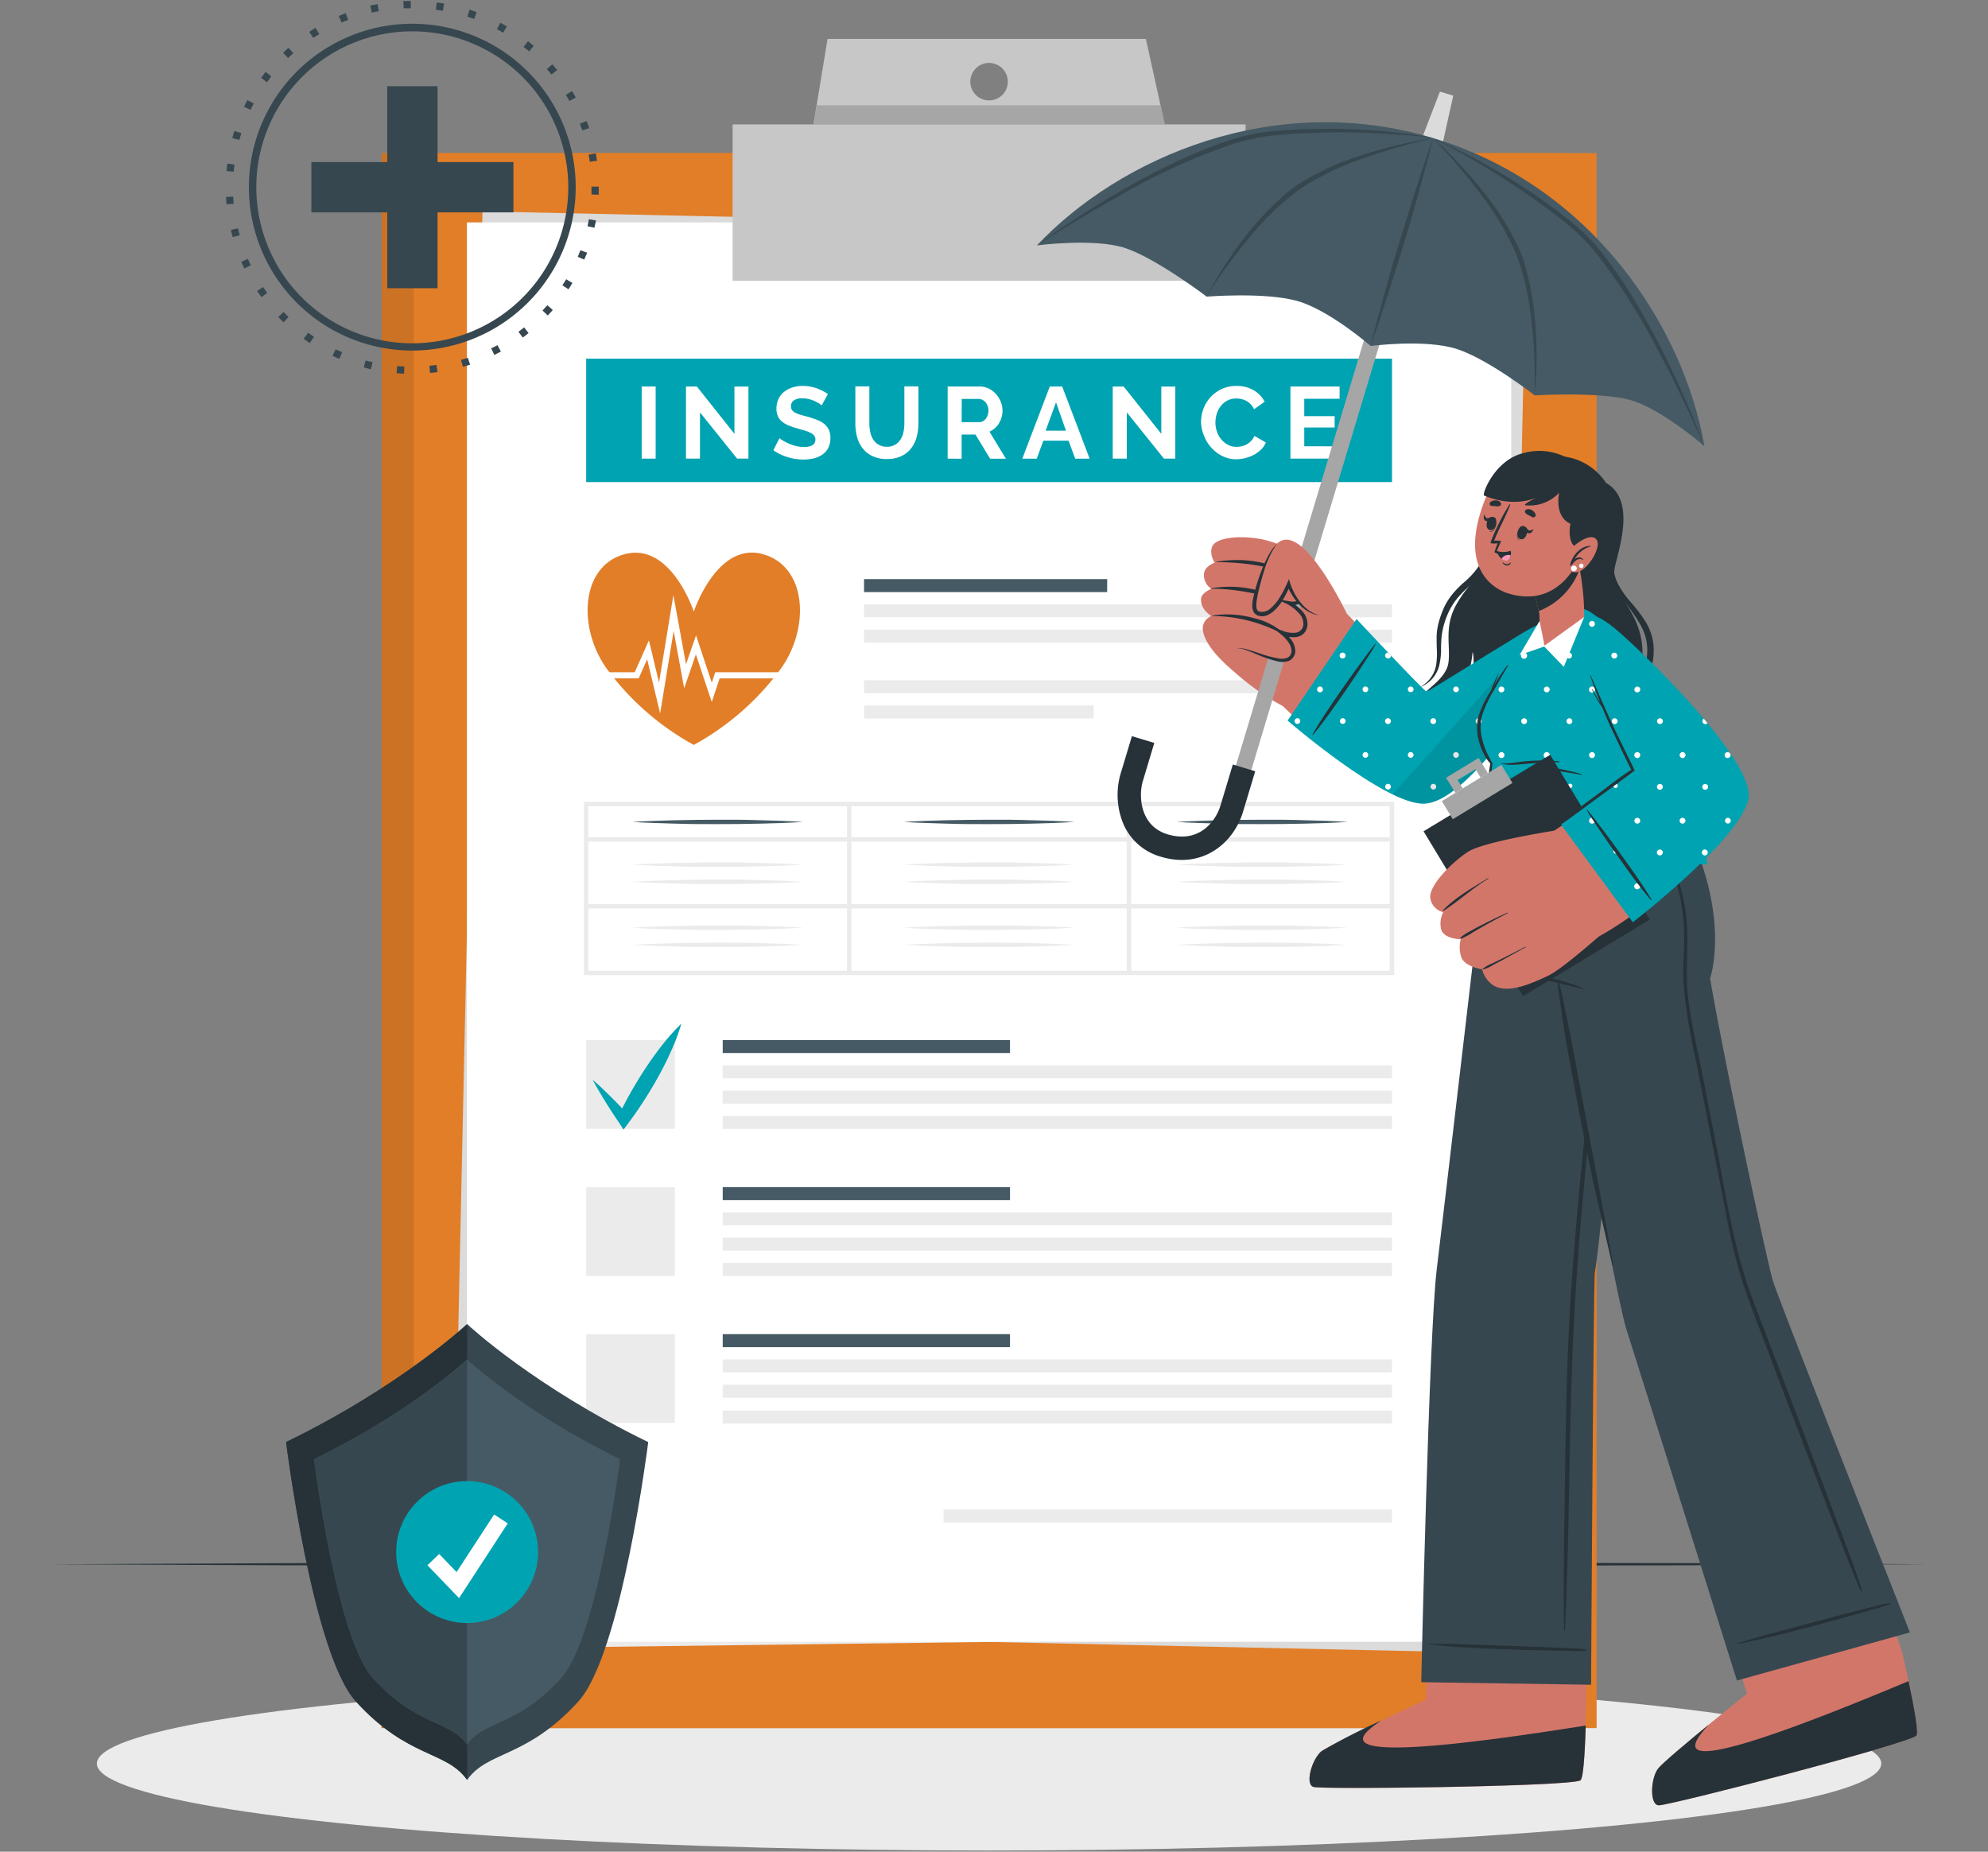 <svg xmlns="http://www.w3.org/2000/svg" width="350" height="326" viewBox="0 0 350 326">
  <rect x="0" y="0" width="350" height="326" fill="#808080" stroke="none"/>
  <g id="protect_right_illustration" transform="translate(-1407 -738.026)">
    <rect id="Rectangle_6461" data-name="Rectangle 6461" width="350" height="326" transform="translate(1407 738.026)" fill="#fff" opacity="0"/>
    <g id="Protect_me_well" data-name="Protect me well" transform="translate(335.001 230.026)">
      <g id="Group_14432" data-name="Group 14432" transform="translate(1073 508)">
        <rect id="Rectangle_6461-2" data-name="Rectangle 6461" width="348.762" height="325.974" transform="translate(0)" fill="#fff" opacity="0"/>
        <g id="Insurance-cuate" transform="translate(7.868 0.178)">
          <g id="freepik--Shadow--inject-17" transform="translate(8.187 295.015)">
            <ellipse id="Ellipse_302" data-name="Ellipse 302" cx="157.076" cy="15.302" rx="157.076" ry="15.302" fill="#ebebeb"/>
          </g>
          <g id="freepik--Floor--inject-17" transform="translate(0 274.831)">
            <path id="Path_14056" data-name="Path 14056" d="M36.47,402.369l41.314-.187,41.314-.07,82.636-.132,82.636.132,41.314.062,41.314.194-41.314.187-41.314.07-82.636.132-82.636-.132-41.314-.07Z" transform="translate(-36.47 -401.98)" fill="#263238"/>
          </g>
          <g id="freepik--Clipboard--inject-17" transform="translate(58.301 6.671)">
            <rect id="Rectangle_6473" data-name="Rectangle 6473" width="208.265" height="277.288" transform="translate(0 20.107)" fill="#e27e28"/>
            <g id="Group_14209" data-name="Group 14209" transform="translate(0 20.107)" opacity="0.1">
              <rect id="Rectangle_6474" data-name="Rectangle 6474" width="208.265" height="277.288"/>
            </g>
            <rect id="Rectangle_6475" data-name="Rectangle 6475" width="208.265" height="277.288" transform="translate(5.66 20.107)" fill="#e27e28"/>
            <rect id="Rectangle_6476" data-name="Rectangle 6476" width="183.851" height="249.875" transform="translate(16.286 33.491) rotate(-0.73)" fill="#ebebeb"/>
            <rect id="Rectangle_6477" data-name="Rectangle 6477" width="249.867" height="183.845" transform="translate(12.37 280.18) rotate(-88.76)" fill="#dbdbdb"/>
            <rect id="Rectangle_6478" data-name="Rectangle 6478" width="183.859" height="249.888" transform="translate(15.037 32.306)" fill="#fff"/>
            <rect id="Rectangle_6479" data-name="Rectangle 6479" width="15.613" height="15.613" transform="translate(36.03 176.276)" fill="#ebebeb"/>
            <rect id="Rectangle_6480" data-name="Rectangle 6480" width="50.577" height="2.286" transform="translate(60.071 176.258)" fill="#455a64"/>
            <rect id="Rectangle_6481" data-name="Rectangle 6481" width="117.832" height="2.286" transform="translate(60.071 180.715)" fill="#ebebeb"/>
            <rect id="Rectangle_6482" data-name="Rectangle 6482" width="117.832" height="2.286" transform="translate(60.071 185.164)" fill="#ebebeb"/>
            <rect id="Rectangle_6483" data-name="Rectangle 6483" width="117.832" height="2.286" transform="translate(60.071 189.614)" fill="#ebebeb"/>
            <path id="Path_14057" data-name="Path 14057" d="M160.25,290.286c.575.482,1.12.98,1.664,1.493s1.065,1.026,1.6,1.555c1.05,1.034,2.06,2.107,3.063,3.188l-1.788.117a69.928,69.928,0,0,1,4.859-8.553c.9-1.361,1.858-2.7,2.885-3.989a37.339,37.339,0,0,1,3.328-3.716,36.145,36.145,0,0,1-1.734,4.665q-1,2.263-2.185,4.408a70.977,70.977,0,0,1-5.287,8.273l-.98,1.314-.778-1.2c-.832-1.221-1.641-2.449-2.41-3.709-.381-.637-.778-1.259-1.143-1.9S160.584,290.97,160.25,290.286Z" transform="translate(-123.069 -107.014)" fill="#00a3b1"/>
            <rect id="Rectangle_6484" data-name="Rectangle 6484" width="15.613" height="15.613" transform="translate(36.03 202.173)" fill="#ebebeb"/>
            <rect id="Rectangle_6485" data-name="Rectangle 6485" width="50.577" height="2.286" transform="translate(60.071 202.152)" fill="#455a64"/>
            <rect id="Rectangle_6486" data-name="Rectangle 6486" width="117.832" height="2.286" transform="translate(60.071 206.602)" fill="#ebebeb"/>
            <rect id="Rectangle_6487" data-name="Rectangle 6487" width="117.832" height="2.286" transform="translate(60.071 211.051)" fill="#ebebeb"/>
            <rect id="Rectangle_6488" data-name="Rectangle 6488" width="117.832" height="2.286" transform="translate(60.071 215.501)" fill="#ebebeb"/>
            <rect id="Rectangle_6489" data-name="Rectangle 6489" width="15.613" height="15.613" transform="translate(36.03 228.063)" fill="#ebebeb"/>
            <rect id="Rectangle_6490" data-name="Rectangle 6490" width="50.577" height="2.286" transform="translate(60.071 228.039)" fill="#455a64"/>
            <rect id="Rectangle_6491" data-name="Rectangle 6491" width="117.832" height="2.286" transform="translate(60.071 232.488)" fill="#ebebeb"/>
            <rect id="Rectangle_6492" data-name="Rectangle 6492" width="117.832" height="2.286" transform="translate(60.071 236.938)" fill="#ebebeb"/>
            <rect id="Rectangle_6493" data-name="Rectangle 6493" width="117.832" height="2.286" transform="translate(60.071 241.506)" fill="#ebebeb"/>
            <rect id="Rectangle_6494" data-name="Rectangle 6494" width="78.957" height="2.286" transform="translate(98.947 258.915)" fill="#ebebeb"/>
            <rect id="Rectangle_6495" data-name="Rectangle 6495" width="42.802" height="2.286" transform="translate(84.951 95.107)" fill="#455a64"/>
            <rect id="Rectangle_6496" data-name="Rectangle 6496" width="92.952" height="2.286" transform="translate(84.951 99.556)" fill="#ebebeb"/>
            <rect id="Rectangle_6497" data-name="Rectangle 6497" width="92.952" height="2.286" transform="translate(84.951 104.014)" fill="#ebebeb"/>
            <rect id="Rectangle_6498" data-name="Rectangle 6498" width="92.952" height="2.286" transform="translate(84.951 112.913)" fill="#ebebeb"/>
            <rect id="Rectangle_6499" data-name="Rectangle 6499" width="40.423" height="2.286" transform="translate(84.951 117.362)" fill="#ebebeb"/>
            <rect id="Rectangle_6500" data-name="Rectangle 6500" width="141.873" height="21.732" transform="translate(36.03 56.294)" fill="#00a3b1"/>
            <path id="Path_14058" data-name="Path 14058" d="M171.34,149.157v-12.7H173.8v12.7Z" transform="translate(-125.537 -75.261)" fill="#fff"/>
            <path id="Path_14059" data-name="Path 14059" d="M183.835,141.016v8.141H181.37v-12.7h1.913l6.617,8.335v-8.319h2.465v12.681h-2Z" transform="translate(-127.768 -75.261)" fill="#fff"/>
            <path id="Path_14060" data-name="Path 14060" d="M209.664,139.761a2.987,2.987,0,0,0-.459-.342,5.919,5.919,0,0,0-.777-.42,6.119,6.119,0,0,0-1.026-.35,4.573,4.573,0,0,0-1.127-.14,2.534,2.534,0,0,0-1.516.373,1.236,1.236,0,0,0-.505,1.057,1.066,1.066,0,0,0,.195.653,1.608,1.608,0,0,0,.544.451,4.427,4.427,0,0,0,.9.358c.365.109.777.225,1.26.342a16.06,16.06,0,0,1,1.656.552,4.455,4.455,0,0,1,1.291.715,3.063,3.063,0,0,1,.816,1.026,3.5,3.5,0,0,1,.28,1.477,3.669,3.669,0,0,1-.381,1.742,3.3,3.3,0,0,1-1.042,1.174,4.533,4.533,0,0,1-1.5.653,7.776,7.776,0,0,1-1.8.21,9.527,9.527,0,0,1-2.823-.428,8.809,8.809,0,0,1-2.5-1.213l1.089-2.13a3.375,3.375,0,0,0,.583.42,10.485,10.485,0,0,0,1,.521,7.558,7.558,0,0,0,1.267.435,5.859,5.859,0,0,0,1.431.179c1.361,0,2.037-.435,2.037-1.306a1.088,1.088,0,0,0-.233-.7,1.965,1.965,0,0,0-.661-.5,7.246,7.246,0,0,0-1.034-.4l-1.361-.389a12.313,12.313,0,0,1-1.555-.544,4.308,4.308,0,0,1-1.12-.7,2.527,2.527,0,0,1-.669-.933,3.111,3.111,0,0,1-.225-1.26,3.927,3.927,0,0,1,.358-1.718,3.467,3.467,0,0,1,.987-1.252,4.666,4.666,0,0,1,1.477-.778,5.917,5.917,0,0,1,1.8-.264,7.052,7.052,0,0,1,2.472.42,9.328,9.328,0,0,1,1.967,1Z" transform="translate(-132.169 -75.234)" fill="#fff"/>
            <path id="Path_14061" data-name="Path 14061" d="M225.233,147.059a2.721,2.721,0,0,0,2.441-1.291,3.724,3.724,0,0,0,.521-1.314,7.632,7.632,0,0,0,.155-1.555V136.43h2.473V142.9a9.63,9.63,0,0,1-.311,2.457,5.6,5.6,0,0,1-.987,2,4.665,4.665,0,0,1-1.726,1.361,5.8,5.8,0,0,1-2.519.5,5.66,5.66,0,0,1-2.581-.529,4.727,4.727,0,0,1-1.726-1.392,5.631,5.631,0,0,1-.964-2.014,9.589,9.589,0,0,1-.288-2.379V136.43h2.465V142.9a7.151,7.151,0,0,0,.155,1.555,3.888,3.888,0,0,0,.513,1.314,2.861,2.861,0,0,0,.956.925A2.806,2.806,0,0,0,225.233,147.059Z" transform="translate(-136.3 -75.254)" fill="#fff"/>
            <path id="Path_14062" data-name="Path 14062" d="M240.62,149.157v-12.7h5.614a3.652,3.652,0,0,1,1.617.365,4.127,4.127,0,0,1,1.275.964,4.823,4.823,0,0,1,.848,1.361,4.107,4.107,0,0,1,.3,1.555,4.205,4.205,0,0,1-.622,2.239,3.545,3.545,0,0,1-1.672,1.462l2.9,4.774h-2.776l-2.589-4.261h-2.434v4.261Zm2.465-6.422h3.11a1.322,1.322,0,0,0,.637-.163,1.5,1.5,0,0,0,.505-.435,2.332,2.332,0,0,0,.342-.653,2.7,2.7,0,0,0,.124-.778,2.162,2.162,0,0,0-.148-.824,2.091,2.091,0,0,0-.381-.653,1.711,1.711,0,0,0-.552-.428,1.456,1.456,0,0,0-.638-.156H243.1Z" transform="translate(-140.95 -75.261)" fill="#fff"/>
            <path id="Path_14063" data-name="Path 14063" d="M262.366,136.46h2.185l4.828,12.7h-2.542l-1.166-3.165h-4.44l-1.159,3.165H257.53Zm2.846,7.775-1.749-4.992-1.827,4.992Z" transform="translate(-144.713 -75.261)" fill="#fff"/>
            <path id="Path_14064" data-name="Path 14064" d="M280.48,141.016v8.141H278v-12.7h1.921l6.632,8.335v-8.319h2.465v12.681h-2.006Z" transform="translate(-149.267 -75.261)" fill="#fff"/>
            <path id="Path_14065" data-name="Path 14065" d="M298,142.69a6.612,6.612,0,0,1,.42-2.333,6.3,6.3,0,0,1,1.228-2.029,6.221,6.221,0,0,1,1.967-1.446,6.026,6.026,0,0,1,2.644-.552,5.816,5.816,0,0,1,3.032.778,4.914,4.914,0,0,1,1.905,2.006l-1.866,1.322a3.053,3.053,0,0,0-.607-.9,3.005,3.005,0,0,0-.777-.583,3.423,3.423,0,0,0-.855-.311,3.886,3.886,0,0,0-.879-.1,3.251,3.251,0,0,0-1.617.381,3.56,3.56,0,0,0-1.143.972,4.246,4.246,0,0,0-.692,1.361,5.115,5.115,0,0,0-.233,1.508,4.934,4.934,0,0,0,.272,1.618,4.122,4.122,0,0,0,.777,1.368,3.765,3.765,0,0,0,1.174.949,3.2,3.2,0,0,0,1.516.358,4.062,4.062,0,0,0,.894-.109,3.33,3.33,0,0,0,.887-.342,3.109,3.109,0,0,0,.777-.6,2.758,2.758,0,0,0,.568-.879l2.022,1.158a3.794,3.794,0,0,1-.863,1.26,5.576,5.576,0,0,1-1.275.925,6.493,6.493,0,0,1-1.508.568,6.592,6.592,0,0,1-1.555.2,5.443,5.443,0,0,1-2.488-.575,6.464,6.464,0,0,1-1.944-1.493,6.913,6.913,0,0,1-1.267-2.092A6.571,6.571,0,0,1,298,142.69Z" transform="translate(-153.716 -75.232)" fill="#fff"/>
            <path id="Path_14066" data-name="Path 14066" d="M327.057,146.988v2.169H318.24v-12.7h8.654v2.162h-6.22v3.056h5.349v2.006h-5.349v3.3Z" transform="translate(-158.22 -75.261)" fill="#fff"/>
            <path id="Path_14067" data-name="Path 14067" d="M300.913,260.77H158.27V230.26H300.913Zm-141.865-.777H300.135V231.038H159.048Z" transform="translate(-122.629 -95.941)" fill="#ebebeb"/>
            <rect id="Rectangle_6501" data-name="Rectangle 6501" width="141.873" height="0.778" transform="translate(36.03 152.31)" fill="#ebebeb"/>
            <rect id="Rectangle_6502" data-name="Rectangle 6502" width="141.873" height="0.778" transform="translate(36.03 140.551)" fill="#ebebeb"/>
            <rect id="Rectangle_6503" data-name="Rectangle 6503" width="0.778" height="29.74" transform="translate(81.95 134.708)" fill="#ebebeb"/>
            <rect id="Rectangle_6504" data-name="Rectangle 6504" width="0.778" height="29.74" transform="translate(131.198 134.708)" fill="#ebebeb"/>
            <path id="Path_14068" data-name="Path 14068" d="M169.19,234.737c2.5-.156,5.015-.233,7.526-.3s5.015-.078,7.526-.093,5.015,0,7.526.093l3.763.109c1.252.062,2.5.1,3.763.187-1.26.093-2.511.132-3.763.194l-3.763.109c-2.511.07-5.023.078-7.526.085s-5.023,0-7.526-.085S171.694,234.9,169.19,234.737Z" transform="translate(-125.058 -96.875)" fill="#455a64"/>
            <path id="Path_14069" data-name="Path 14069" d="M230.64,234.737c2.511-.156,5.015-.233,7.526-.3s5.015-.078,7.526-.093,5.015,0,7.526.093l3.763.109c1.252.062,2.511.1,3.763.187-1.252.093-2.511.132-3.763.194l-3.763.109c-2.511.07-5.015.078-7.526.085s-5.015,0-7.526-.085S233.151,234.9,230.64,234.737Z" transform="translate(-138.73 -96.875)" fill="#455a64"/>
            <path id="Path_14070" data-name="Path 14070" d="M292.47,234.737c2.511-.156,5.023-.233,7.526-.3s5.023-.078,7.526-.093,5.023,0,7.527.093l3.763.109c1.259.062,2.511.1,3.763.187-1.252.093-2.5.132-3.763.194l-3.763.109c-2.5.07-5.015.078-7.527.085s-5.015,0-7.526-.085S294.981,234.9,292.47,234.737Z" transform="translate(-152.486 -96.875)" fill="#455a64"/>
            <path id="Path_14071" data-name="Path 14071" d="M169.19,244.387c2.5-.155,5.015-.233,7.526-.3s5.015-.078,7.526-.093,5.015,0,7.526.093l3.763.109c1.252.062,2.5.1,3.763.187-1.26.093-2.511.124-3.763.195l-3.763.109c-2.511.07-5.023.078-7.526.086s-5.023,0-7.526-.086S171.694,244.551,169.19,244.387Z" transform="translate(-125.058 -99.006)" fill="#ebebeb"/>
            <path id="Path_14072" data-name="Path 14072" d="M230.64,244.387c2.511-.155,5.015-.233,7.526-.3s5.015-.078,7.526-.093,5.015,0,7.526.093l3.763.109c1.252.062,2.511.1,3.763.187-1.252.093-2.511.124-3.763.195l-3.763.109c-2.511.07-5.015.078-7.526.086s-5.015,0-7.526-.086S233.151,244.551,230.64,244.387Z" transform="translate(-138.73 -99.006)" fill="#ebebeb"/>
            <path id="Path_14073" data-name="Path 14073" d="M292.47,244.387c2.511-.155,5.023-.233,7.526-.3s5.023-.078,7.526-.093,5.023,0,7.527.093l3.763.109c1.259.062,2.511.1,3.763.187-1.252.093-2.5.124-3.763.195l-3.763.109c-2.5.07-5.015.078-7.527.086s-5.015,0-7.526-.086S294.981,244.551,292.47,244.387Z" transform="translate(-152.486 -99.006)" fill="#ebebeb"/>
            <path id="Path_14074" data-name="Path 14074" d="M169.19,248.268c2.5-.156,5.015-.233,7.526-.3s5.015-.086,7.526-.093,5.015,0,7.526.093l3.763.109c1.252.062,2.5.1,3.763.187-1.26.093-2.511.124-3.763.194l-3.763.109c-2.511.07-5.023.078-7.526.085s-5.023,0-7.526-.093S171.694,248.431,169.19,248.268Z" transform="translate(-125.058 -99.863)" fill="#ebebeb"/>
            <path id="Path_14075" data-name="Path 14075" d="M230.64,248.268c2.511-.156,5.015-.233,7.526-.3s5.015-.086,7.526-.093,5.015,0,7.526.093l3.763.109c1.252.062,2.511.1,3.763.187-1.252.093-2.511.124-3.763.194l-3.763.109c-2.511.07-5.015.078-7.526.085s-5.015,0-7.526-.093S233.151,248.431,230.64,248.268Z" transform="translate(-138.73 -99.863)" fill="#ebebeb"/>
            <path id="Path_14076" data-name="Path 14076" d="M292.47,248.268c2.511-.156,5.023-.233,7.526-.3s5.023-.086,7.526-.093,5.023,0,7.527.093l3.763.109c1.259.062,2.511.1,3.763.187-1.252.093-2.5.124-3.763.194l-3.763.109c-2.5.07-5.015.078-7.527.085s-5.015,0-7.526-.093S294.981,248.431,292.47,248.268Z" transform="translate(-152.486 -99.863)" fill="#ebebeb"/>
            <path id="Path_14077" data-name="Path 14077" d="M169.19,258.627c2.5-.156,5.015-.233,7.526-.3s5.015-.078,7.526-.093,5.015,0,7.526.093l3.763.109c1.252.062,2.5.1,3.763.187-1.26.093-2.511.124-3.763.194l-3.763.109c-2.511.07-5.023.078-7.526.085s-5.023,0-7.526-.085S171.694,258.829,169.19,258.627Z" transform="translate(-125.058 -102.149)" fill="#ebebeb"/>
            <path id="Path_14078" data-name="Path 14078" d="M230.64,258.627c2.511-.156,5.015-.233,7.526-.3s5.015-.078,7.526-.093,5.015,0,7.526.093l3.763.109c1.252.062,2.511.1,3.763.187-1.252.093-2.511.124-3.763.194l-3.763.109c-2.511.07-5.015.078-7.526.085s-5.015,0-7.526-.085S233.151,258.829,230.64,258.627Z" transform="translate(-138.73 -102.149)" fill="#ebebeb"/>
            <path id="Path_14079" data-name="Path 14079" d="M292.47,258.627c2.511-.156,5.023-.233,7.526-.3s5.023-.078,7.526-.093,5.023,0,7.527.093l3.763.109c1.259.062,2.511.1,3.763.187-1.252.093-2.5.124-3.763.194l-3.763.109c-2.5.07-5.015.078-7.527.085s-5.015,0-7.526-.085S294.981,258.829,292.47,258.627Z" transform="translate(-152.486 -102.149)" fill="#ebebeb"/>
            <path id="Path_14080" data-name="Path 14080" d="M169.19,262.508c2.5-.156,5.015-.233,7.526-.3s5.015-.085,7.526-.093,5.015,0,7.526.093l3.763.109c1.252.062,2.5.1,3.763.187-1.26.093-2.511.124-3.763.194l-3.763.109c-2.511.07-5.023.078-7.526.086s-5.023,0-7.526-.093S171.694,262.671,169.19,262.508Z" transform="translate(-125.058 -103.007)" fill="#ebebeb"/>
            <path id="Path_14081" data-name="Path 14081" d="M230.64,262.508c2.511-.156,5.015-.233,7.526-.3s5.015-.085,7.526-.093,5.015,0,7.526.093l3.763.109c1.252.062,2.511.1,3.763.187-1.252.093-2.511.124-3.763.194l-3.763.109c-2.511.07-5.015.078-7.526.086s-5.015,0-7.526-.093S233.151,262.671,230.64,262.508Z" transform="translate(-138.73 -103.007)" fill="#ebebeb"/>
            <path id="Path_14082" data-name="Path 14082" d="M292.47,262.508c2.511-.156,5.023-.233,7.526-.3s5.023-.085,7.526-.093,5.023,0,7.527.093l3.763.109c1.259.062,2.511.1,3.763.187-1.252.093-2.5.124-3.763.194l-3.763.109c-2.5.07-5.015.078-7.527.086s-5.015,0-7.526-.093S294.981,262.671,292.47,262.508Z" transform="translate(-152.486 -103.007)" fill="#ebebeb"/>
            <path id="Path_14083" data-name="Path 14083" d="M192.867,194.736a47.063,47.063,0,0,1-15.076,13.086,47.061,47.061,0,0,1-15.076-13.086c-5.3-7-5.038-18.015,2.55-20.394,8.4-2.628,12.526,10.007,12.526,10.007s4.183-12.72,12.526-10.007C197.9,176.8,198.17,187.715,192.867,194.736Z" transform="translate(-122.813 -83.52)" fill="#e27e28"/>
            <path id="Path_14084" data-name="Path 14084" d="M171.793,204.41l-2.286-9.532-1.493,3.359H158.77v-1.073h8.545l2.5-5.621,1.781,7.433,2.527-15.395,2.224,12.176,1.765-5.085L180.883,199l.614-1.843h15.185v1.081H182.266l-1.384,4.16-2.8-8.382-2.06,5.964-1.851-10.1Z" transform="translate(-122.74 -85.653)" fill="#fff"/>
            <rect id="Rectangle_6505" data-name="Rectangle 6505" width="90.308" height="27.532" transform="translate(61.812 15.053)" fill="#c7c7c7"/>
            <path id="Path_14085" data-name="Path 14085" d="M268.764,57.93H212.72l-2.48,15.053h61.836Zm-27.61,10.831a3.3,3.3,0,1,1,3.3-3.3A3.3,3.3,0,0,1,241.154,68.761Z" transform="translate(-134.191 -57.93)" fill="#c7c7c7"/>
            <path id="Path_14086" data-name="Path 14086" d="M272.076,76.327H210.24l.552-3.367h60.537Z" transform="translate(-134.191 -61.274)" fill="#a6a6a6"/>
          </g>
          <g id="freepik--Shield--inject-17" transform="translate(41.496 232.938)">
            <path id="Path_14099" data-name="Path 14099" d="M153.6,368.875s-4.665,37.321-12.316,45.687c-9.19,10.069-15.861,8.592-19.57,13.785h0c-3.709-5.2-10.38-3.716-19.578-13.793-7.651-8.389-12.3-45.687-12.3-45.687,20.169-9.789,31.878-20.767,31.878-20.767h0C122.084,348.458,133.746,359.242,153.6,368.875Z" transform="translate(-89.84 -348.1)" fill="#37474f"/>
            <path id="Path_14100" data-name="Path 14100" d="M121.718,348.115v80.232h0c-3.709-5.2-10.38-3.716-19.578-13.793-7.651-8.389-12.3-45.687-12.3-45.687,20.169-9.789,31.878-20.767,31.878-20.767Z" transform="translate(-89.84 -348.1)" fill="#263238"/>
            <path id="Path_14101" data-name="Path 14101" d="M150.064,373.668s-3.934,31.5-10.4,38.588c-7.775,8.553-13.412,7.27-16.546,11.663-3.11-4.385-8.77-3.11-16.538-11.663-6.469-7.091-10.4-38.588-10.4-38.588,17.043-8.28,26.933-17.548,26.933-17.548S133.029,365.357,150.064,373.668Z" transform="translate(-91.253 -349.884)" fill="#455a64"/>
            <path id="Path_14102" data-name="Path 14102" d="M96.2,373.671s3.934,31.5,10.4,38.6c7.775,8.506,13.4,7.262,16.53,11.663v-67.8C122.83,356.418,112.979,365.522,96.2,373.671Z" transform="translate(-91.255 -349.887)" fill="#37474f"/>
            <circle id="Ellipse_303" data-name="Ellipse 303" cx="12.495" cy="12.495" r="12.495" transform="translate(19.383 27.641)" fill="#00a3b1"/>
            <path id="Path_14103" data-name="Path 14103" d="M127.417,405.938l-5.567-5.785,2.068-1.983,3.063,3.188,6.609-10.139,2.4,1.563Z" transform="translate(-96.962 -357.694)" fill="#fff"/>
          </g>
          <g id="freepik--Icon--inject-17" transform="translate(30.922)">
            <path id="Path_14104" data-name="Path 14104" d="M110.188,112.036a28.768,28.768,0,1,1,28.768-28.768,28.768,28.768,0,0,1-28.768,28.768Zm0-56.2A27.462,27.462,0,1,0,137.65,83.3,27.462,27.462,0,0,0,110.188,55.837Z" transform="translate(-77.392 -50.496)" fill="#37474f"/>
            <path id="Path_14105" data-name="Path 14105" d="M107.589,114.957c-.435,0-.871-.047-1.306-.086l.093-1.26c.412.039.832.062,1.252.086Zm4.58-.117-.124-1.275c.42-.039.84-.086,1.252-.14l.171,1.267C113.04,114.747,112.6,114.8,112.169,114.84Zm-10.411-.661c-.428-.093-.847-.2-1.267-.319l.334-1.228c.4.109.777.21,1.221.3Zm16.2-.42-.35-1.228c.4-.117.778-.233,1.205-.365l.4,1.213C118.817,113.518,118.374,113.612,117.954,113.759Zm-21.77-1.392c-.4-.171-.778-.35-1.2-.544l.544-1.151c.381.179.778.35,1.151.513Zm27.291-.708-.56-1.151c.373-.179.777-.373,1.112-.568l.606,1.12c-.373.218-.793.412-1.151.6ZM91,109.576c-.365-.241-.723-.49-1.081-.778l.778-1.042c.342.241.684.482,1.034.715Zm37.5-.964-.777-1.026c.334-.249.669-.505,1-.778l.778,1c-.319.28-.661.544-1.019.8Zm-42.126-2.7c-.319-.3-.63-.614-.933-.925l.925-.894c.288.3.583.6.886.894Zm46.511-1.2-.925-.879c.288-.3.568-.614.848-.925l.964.84C133.481,104.079,133.185,104.406,132.882,104.717ZM82.491,101.49l-.778-1.073,1.057-.715c.233.35.474.692.723,1.034Zm54.045-1.384-1.073-.708c.225-.35.451-.7.669-1.065l1.1.661C137,99.368,136.77,99.741,136.536,100.106Zm-57.07-3.662c-.194-.389-.373-.778-.544-1.182l1.166-.513c.171.381.342.778.529,1.135Zm59.869-1.555-1.174-.5c.163-.381.319-.778.467-1.166l1.2.443c-.194.428-.358.84-.529,1.236ZM77.43,90.932c-.117-.42-.225-.847-.327-1.275l1.244-.288c.093.4.2.778.311,1.221Zm63.7-1.656L139.88,89c.093-.412.179-.824.249-1.236l1.26.225q-.156.669-.3,1.3Zm-64.8-4.121q-.062-.653-.093-1.306l1.283-.062c0,.42.047.84.086,1.252Zm65.513-1.695-1.26-.047V82.021h1.283v.124C141.87,82.589,141.862,83.024,141.847,83.46ZM77.608,79.4l-1.267-.117c.039-.435.078-.863.14-1.3l1.267.163A7.17,7.17,0,0,0,77.608,79.4Zm62.675-1.749c-.054-.42-.124-.832-.2-1.244l1.26-.233c.078.428.148.863.21,1.291Zm-61.7-3.833-1.236-.334q.171-.645.373-1.26l1.221.389C78.821,73.01,78.7,73.414,78.588,73.818Zm60.382-1.687c-.132-.4-.272-.778-.428-1.182l1.2-.459q.233.614.443,1.236ZM80.563,68.516l-1.151-.552c.187-.4.389-.778.591-1.174l1.127.606A10.066,10.066,0,0,0,80.563,68.516ZM136.7,66.961c-.2-.373-.412-.731-.63-1.089l1.1-.661c.225.373.443.778.653,1.127Zm-53.236-3.3-1.034-.778c.257-.358.513-.708.778-1.05l1,.778C83.961,62.98,83.7,63.314,83.463,63.656Zm50.08-1.361c-.264-.327-.537-.645-.816-.964l.964-.84c.288.327.568.653.847,1ZM87.172,59.388l-.879-.917q.467-.459.956-.886l.847.956C87.786,58.812,87.475,59.1,87.172,59.388ZM129.6,58.214c-.319-.272-.645-.536-.972-.778l.778-1c.342.272.684.552,1.011.832Zm-38-2.364L90.9,54.785c.358-.241.731-.474,1.1-.7l.661,1.1C92.288,55.4,91.938,55.617,91.6,55.85Zm33.433-.925c-.358-.21-.723-.42-1.1-.614l.606-1.127c.381.2.778.42,1.143.638ZM96.6,53.16l-.513-1.174,1.213-.5.459,1.2a9.138,9.138,0,0,0-1.2.474Zm23.325-.653-1.19-.412.389-1.213c.42.132.832.272,1.244.428Zm-18-1.1-.288-1.244c.428-.093.855-.187,1.283-.264l.233,1.252A11.114,11.114,0,0,0,101.921,51.41Zm12.495-.342c-.412-.07-.824-.132-1.244-.187l.171-1.275c.428.062.863.124,1.291.2Zm-6.9-.435-.054-1.283h1.306v1.283Z" transform="translate(-76.24 -49.35)" fill="#37474f"/>
            <path id="Path_14106" data-name="Path 14106" d="M108.928,104.211h8.856V90.854h13.358V82H117.784V68.64h-8.856V82H95.57v8.856h13.358Z" transform="translate(-80.541 -53.642)" fill="#37474f"/>
          </g>
          <g id="freepik--Character--inject-17" transform="translate(173.687 15.955)">
            <path id="Path_14107" data-name="Path 14107" d="M324.222,440.265c1.555.49,45.345-.078,47-1.159.63-.4.917-6.788,1.05-14.516,0-.085.723-28.55.723-28.55l-28.037.287-.933,28.55s-16.678,7.721-18.373,9.1S322.683,439.775,324.222,440.265Z" transform="translate(-275.542 -141.782)" fill="#d3766a"/>
            <path id="Path_14108" data-name="Path 14108" d="M372.166,438.744c-.171,5.388-.451,9.33-.941,9.641-1.656,1.081-45.469,1.648-47,1.159s-.249-4.914,1.431-6.29a114.976,114.976,0,0,1,10.535-5.4C331.159,441.224,325.755,446.154,372.166,438.744Z" transform="translate(-275.544 -151.084)" fill="#263238"/>
            <path id="Path_14109" data-name="Path 14109" d="M342.35,436.971a.175.175,0,0,0,.179-.1Z" transform="translate(-279.729 -150.866)" fill="#e27e28"/>
            <path id="Path_14110" data-name="Path 14110" d="M387.62,233.72s-7.145,74.206-8.218,79.859c-.249,1.283-.669,72.573-.669,72.573l-29.9-.451s1.353-61.33,2.721-72.612,9.33-79.369,9.33-79.369Z" transform="translate(-281.171 -105.669)" fill="#37474f"/>
            <path id="Path_14111" data-name="Path 14111" d="M378.2,421.48a22.292,22.292,0,0,0-2.7-.2l-2.7-.124-5.31-.2-10.807-.381c-2.029-.078-4.059-.078-6.088-.055a.062.062,0,0,0,0,.117c7.169.723,14.407.878,21.607,1.05l3.11.054a21.693,21.693,0,0,0,2.931-.047C378.356,421.667,378.309,421.5,378.2,421.48Z" transform="translate(-281.555 -147.225)" fill="#263238"/>
            <path id="Path_14112" data-name="Path 14112" d="M390.759,237.9c-2.177,18.093-4.362,36.193-6.166,54.325-.894,9-1.734,18-2.294,27.026s-.777,18.194-.917,27.306c-.14,10.294-.381,20.6-.218,30.9,0,.093.148.093.155,0,.894-18.194.638-36.434,1.6-54.628s2.939-36.333,4.945-54.426c1.12-10.108,2.169-20.285,3.219-30.432C391.132,237.748,390.782,237.709,390.759,237.9Z" transform="translate(-288.352 -106.571)" fill="#263238"/>
            <path id="Path_14113" data-name="Path 14113" d="M402.243,441.725c1.609.117,44.038-10.831,45.384-12.277.521-.536-.715-6.811-2.418-14.353l-8.926-27-27.166,6.92,8.716,27.042s-14.368,11.453-15.682,13.218S400.633,441.616,402.243,441.725Z" transform="translate(-292.8 -140.016)" fill="#d3766a"/>
            <path id="Path_14114" data-name="Path 14114" d="M446.261,428.94c1.112,5.279,1.773,9.175,1.376,9.595-1.353,1.438-43.782,12.393-45.384,12.277s-1.407-4.712-.109-6.446c.7-.917,5.023-4.541,8.957-7.775C407.012,441.061,402.93,447.134,446.261,428.94Z" transform="translate(-292.802 -149.102)" fill="#263238"/>
            <path id="Path_14115" data-name="Path 14115" d="M407.855,385.4l30.463-8.467s-22.851-57.863-24.1-61.828c-.925-2.877-8.444-37.974-11.087-53.314,0,0,3.95-11.188-4.891-28.1H364.33s1.267,17.533,5.342,27.734a31.184,31.184,0,0,1,6.617,1.283s10.489,55.771,12.083,60.778C391.823,334.316,407.855,385.4,407.855,385.4Z" transform="translate(-284.619 -105.662)" fill="#37474f"/>
            <path id="Path_14116" data-name="Path 14116" d="M385.89,301.246l-3.615-19.383c-.342-1.827-.723-3.647-1.1-5.443s-.7-3.654-1.221-5.443a.109.109,0,0,0-.21,0c.093,1.648.4,3.3.622,4.937s.451,3.188.723,4.774c.56,3.258,1.166,6.516,1.781,9.758,1.236,6.485,2.465,12.992,3.973,19.438.847,3.616,1.641,7.246,2.543,10.885,0,.078.124.039.117,0C388.339,314.2,387.119,307.722,385.89,301.246Z" transform="translate(-288.048 -114.187)" fill="#263238"/>
            <path id="Path_14117" data-name="Path 14117" d="M376.326,256.634a6.668,6.668,0,0,0-.117-3.577q-.4-2.181-.778-4.362c-.606-3.281-1.275-6.547-1.975-9.812H373.4q.482,3.888,1.05,7.775c.381,2.612.886,5.225,1.205,7.845.109.848,0,2.519-1.2,2.527-1.034,0-1.664-1.555-1.99-2.333a36.763,36.763,0,0,1-1.9-7.184c-.6-2.885-1.089-5.792-1.594-8.692,0-.1-.179-.07-.171,0a84,84,0,0,0,1.011,8.677,31.676,31.676,0,0,0,2.006,8.086c.427.949,1.026,2.115,2.123,2.41a1.955,1.955,0,0,0,.467.055c.1.871.225,1.726.4,2.581a18.237,18.237,0,0,0,.692,2.636.1.1,0,1,0,.2,0h0a19.119,19.119,0,0,0-.389-2.651,26.09,26.09,0,0,0-.645-2.55A2.224,2.224,0,0,0,376.326,256.634Z" transform="translate(-285.613 -107.133)" fill="#263238"/>
            <path id="Path_14118" data-name="Path 14118" d="M382.669,271.908a27.041,27.041,0,0,0-5.373-1.78,36.548,36.548,0,0,0-5.443-.778.058.058,0,1,0,0,.117c1.812.28,8.973,2.045,10.769,2.488C382.684,272,382.715,271.932,382.669,271.908Z" transform="translate(-286.28 -113.911)" fill="#263238"/>
            <path id="Path_14119" data-name="Path 14119" d="M433.764,357.745q-2.426-6.461-4.867-12.922c-3.219-8.553-6.539-17.035-9.742-25.573s-4.525-17.409-6.22-26.233c-.887-4.494-1.757-9-2.644-13.49s-1.944-8.918-2.465-13.428.148-8.84-.241-13.257a32.983,32.983,0,0,0-3.11-11.367,29.825,29.825,0,0,0-1.431-2.644.093.093,0,0,0-.156.093,35.424,35.424,0,0,1,4.245,18.069c-.062,2.232-.218,4.455-.109,6.687a91.874,91.874,0,0,0,2.1,13.218c.855,4.37,1.749,8.9,2.628,13.358s1.773,8.988,2.651,13.49a101.518,101.518,0,0,0,3.126,12.961c1.423,4.245,3.11,8.413,4.665,12.6s3.258,8.607,4.906,12.9c3.273,8.553,6.484,17.144,9.906,25.658.4,1,.778,1.975,1.236,2.947.062.132.264,0,.226-.1C437.084,366.329,435.381,362.045,433.764,357.745Z" transform="translate(-293.197 -106.8)" fill="#263238"/>
            <path id="Path_14120" data-name="Path 14120" d="M447.153,411.26a22.324,22.324,0,0,0-2.644.591l-2.62.669c-1.711.451-3.429.886-5.139,1.345l-10.434,2.776c-1.967.521-3.888,1.1-5.847,1.711a.062.062,0,0,0,0,.117c7.068-1.384,14.042-3.343,20.993-5.272,1-.272,1.983-.56,2.97-.847a22.847,22.847,0,0,0,2.791-.886C447.355,411.407,447.261,411.244,447.153,411.26Z" transform="translate(-297.1 -145.168)" fill="#263238"/>
            <path id="Path_14121" data-name="Path 14121" d="M350.033,193.924l4.665,1.151A14.673,14.673,0,0,0,358.1,186.8c.07-.692.777,3.545-1.034,8.864,4.922,1.213,11.616,2.861,17.479,4.253.622-2.27,1.306-4.346,1.306-4.346a26.665,26.665,0,0,0,0,4.665l2.333.552a92.154,92.154,0,0,1,2.6-9.68,32.07,32.07,0,0,0,.731,10.45c3.732.84,6.22,1.322,6.088,1.112-4.214-7.729.778-10.543.4-16.6-.412-7.262-6.065-9.657-4.751-14.773,1.058-4.144,3.258-11.608-1.656-14.4a10.411,10.411,0,0,0-10.566-4.556c-9.042,1.345-8.6,14.959-9.75,17.447-1.64,3.561-3.709,4.486-5.987,8.459s-1.019,7.332-1.438,10.333S349.1,193.706,350.033,193.924Z" transform="translate(-281.409 -88.015)" fill="#263238"/>
            <path id="Path_14122" data-name="Path 14122" d="M397.332,207.009a15.036,15.036,0,0,1-1-4.059,7.775,7.775,0,0,1,.879-3.888,41.1,41.1,0,0,0,1.609-3.973,11.139,11.139,0,0,0,.537-4.393,9.844,9.844,0,0,0-1.423-4.206,26.332,26.332,0,0,0-2.6-3.429A15.877,15.877,0,0,1,393,179.656a7.619,7.619,0,0,1-.669-4.066,7.194,7.194,0,0,0,.187,4.261,14.362,14.362,0,0,0,2.177,3.724,32.316,32.316,0,0,1,2.333,3.437,9.327,9.327,0,0,1,1.205,3.786,11.025,11.025,0,0,1-.474,3.973c-.373,1.322-.917,2.612-1.407,3.958a14.206,14.206,0,0,0-.606,2.1,6.273,6.273,0,0,0,0,2.224A12.292,12.292,0,0,0,397.332,207.009Z" transform="translate(-290.797 -93.191)" fill="#263238"/>
            <path id="Path_14123" data-name="Path 14123" d="M364.879,157.21a22,22,0,0,0-2.239,4.735c-.583,1.648-1.089,3.32-1.555,4.992l-.739,2.488a13.109,13.109,0,0,1-.917,2.333,14.12,14.12,0,0,1-3.234,3.81,19.043,19.043,0,0,0-1.9,1.928,12,12,0,0,0-1.485,2.286,18.659,18.659,0,0,0-.941,2.527,11.057,11.057,0,0,0-.443,2.667c0,.9,0,1.78.054,2.636a13.775,13.775,0,0,1-.155,2.535,5.318,5.318,0,0,1-3.009,3.888,5.443,5.443,0,0,0,3.538-3.74,13.273,13.273,0,0,0,.358-2.644,23.4,23.4,0,0,1,.093-2.581,13.856,13.856,0,0,1,1.47-4.774,11.751,11.751,0,0,1,1.376-2.06,19.444,19.444,0,0,1,1.773-1.812c.63-.591,1.283-1.2,1.882-1.882a11.275,11.275,0,0,0,1.555-2.263,14.649,14.649,0,0,0,.91-2.542c.241-.847.443-1.695.645-2.542.412-1.687.777-3.382,1.26-5.054A25.566,25.566,0,0,1,364.879,157.21Z" transform="translate(-281.055 -89.133)" fill="#263238"/>
            <path id="Path_14124" data-name="Path 14124" d="M366.028,194.981c-5.03,6.92-16.149,24.655-24.678,25.293-6.881.513-21.475-13.513-25.285-17.292-2.48-2.465,9.633-17.673,12.324-15.208,3.46,3.188,11.982,14.516,13.809,14.516,1.011,0,7.106-3.67,18.925-11.593C365.7,187.618,369.029,190.852,366.028,194.981Z" transform="translate(-273.807 -95.818)" fill="#d3766a"/>
            <path id="Path_14125" data-name="Path 14125" d="M304.175,192.821c2.426,3.382,10.108,8.351,12.44,8.833s11.2-12.285,10.465-14.594-9.8-13.062-13.886-14.205S301.655,189.322,304.175,192.821Z" transform="translate(-271.122 -92.578)" fill="#d3766a"/>
            <rect id="Rectangle_6507" data-name="Rectangle 6507" width="2.83" height="110.376" transform="translate(36.79 122.606) rotate(-163.24)" fill="#a6a6a6"/>
            <path id="Path_14126" data-name="Path 14126" d="M347.96,80.164l3.926,1.19,2.387-10.776-2.348-.708Z" transform="translate(-280.977 -69.87)" fill="#dbdbdb"/>
            <path id="Path_14127" data-name="Path 14127" d="M287.714,236.706c7.262,2.185,12.759-2.333,14.439-7.9l2.154-7.153-3.942-1.19-2.154,7.153c-.777,2.706-3.693,6.834-9.33,5.139-4.976-1.493-5.093-6.928-4.37-9.33l2.029-6.757-3.942-1.19-2.037,6.764a13.38,13.38,0,0,0,.194,7.775A10.17,10.17,0,0,0,287.714,236.706Z" transform="translate(-265.874 -102)" fill="#263238"/>
            <path id="Path_14128" data-name="Path 14128" d="M261.81,98.484s10.108-1.337,15.55.466S291.7,107.5,291.7,107.5s10.154-.816,15.83.731,13.047,7.962,13.047,7.962,9.7-1.291,15.278.568,13.591,8.125,13.591,8.125,11.118-.684,16.67.777,13.218,8.187,13.218,8.187c-3.647-20.993-19.741-45.827-47.747-54.255S276.412,83.012,261.81,98.484Z" transform="translate(-261.81 -71.411)" fill="#455a64"/>
            <path id="Path_14129" data-name="Path 14129" d="M261.81,98.814c2.6-1.695,5.241-3.343,7.923-4.922s5.357-3.11,8.086-4.665a113.277,113.277,0,0,1,16.9-7.721,36.956,36.956,0,0,1,8.973-2.076c3.11-.311,6.22-.42,9.284-.5s6.22,0,9.33.171,6.22.4,9.284.778a108.685,108.685,0,0,0-18.6-1.6c-3.11,0-6.22.109-9.33.389a37.322,37.322,0,0,0-9.167,2.045,83.466,83.466,0,0,0-8.646,3.615c-2.815,1.345-5.59,2.776-8.288,4.339A170.108,170.108,0,0,0,261.81,98.814Z" transform="translate(-261.81 -71.741)" fill="#37474f"/>
            <path id="Path_14130" data-name="Path 14130" d="M300.24,108.286c1.12-1.8,2.286-3.553,3.538-5.248s2.511-3.39,3.888-5a48.927,48.927,0,0,1,9.019-8.693A49.69,49.69,0,0,1,328,83.9c1.975-.715,3.989-1.353,6.018-1.928s4.066-1.112,6.127-1.555a77.91,77.91,0,0,0-12.355,2.916,47.271,47.271,0,0,0-11.585,5.31,22.4,22.4,0,0,0-2.527,1.99c-.778.7-1.555,1.446-2.333,2.193a58.453,58.453,0,0,0-4.214,4.782A69.128,69.128,0,0,0,300.24,108.286Z" transform="translate(-270.36 -72.217)" fill="#37474f"/>
            <path id="Path_14131" data-name="Path 14131" d="M337.37,116.965c1.081-3,2.076-6.026,3.056-9.05s1.9-6.08,2.846-9.112,1.8-6.1,2.659-9.167l1.259-4.611c.4-1.555.816-3.11,1.182-4.665-.544,1.493-1.042,3.009-1.555,4.51l-1.485,4.541c-.98,3.025-1.889,6.08-2.838,9.112s-1.812,6.1-2.667,9.175S338.124,113.871,337.37,116.965Z" transform="translate(-278.621 -72.204)" fill="#37474f"/>
            <path id="Path_14132" data-name="Path 14132" d="M399.277,134.674a170.356,170.356,0,0,0-7.526-17.105c-1.392-2.783-2.908-5.513-4.509-8.187a82.813,82.813,0,0,0-5.217-7.775,37.054,37.054,0,0,0-6.516-6.733q-3.662-2.923-7.581-5.489a109.42,109.42,0,0,0-16.4-8.934q4.191,2.068,8.187,4.463t7.853,5c2.543,1.773,5.069,3.577,7.464,5.544a36.908,36.908,0,0,1,6.337,6.687,111.84,111.84,0,0,1,9.82,15.768c1.469,2.737,2.861,5.513,4.2,8.319S398.033,131.82,399.277,134.674Z" transform="translate(-281.771 -72.224)" fill="#37474f"/>
            <path id="Path_14133" data-name="Path 14133" d="M369.389,125.669a68.467,68.467,0,0,0,.125-12.689,55.744,55.744,0,0,0-.871-6.313c-.21-1.042-.436-2.084-.723-3.11a22.313,22.313,0,0,0-1-3.056,47.475,47.475,0,0,0-6.694-10.839,77.686,77.686,0,0,0-8.693-9.252c1.462,1.555,2.877,3.11,4.237,4.712s2.7,3.234,3.958,4.922a49.842,49.842,0,0,1,6.43,10.769,48.878,48.878,0,0,1,2.729,12.23c.241,2.084.381,4.191.459,6.3S369.452,123.554,369.389,125.669Z" transform="translate(-281.771 -72.215)" fill="#37474f"/>
            <path id="Path_14134" data-name="Path 14134" d="M315.77,174.635c.723,2.084-2.146,1.734-2.146,1.734s4.012,1.5,3.888,3.934-3.545,1.812-3.794,1.773c.21.078,3.888,1.555,3.522,3.989s-3.732,1.4-3.95,1.322c.179.14,2.465,2.022,1.788,3.81-1.174,3.11-7.169-1.555-9.8-1.1,0,0,.249,4.549.233,4.665,0,0-5.793-4.3-6.22-7.884a2.332,2.332,0,0,1,1.5-2.465s-2.022-1.174-1.812-3.11c.109-1,1.8-1.695,1.8-1.695a2.908,2.908,0,0,1-1.291-2.721c.233-1.361,1.882-1.858,1.882-1.858s-1.065-1.672-.373-2.986C302.42,169.41,314.231,170.172,315.77,174.635Z" transform="translate(-270.075 -92.079)" fill="#d3766a"/>
            <path id="Path_14135" data-name="Path 14135" d="M302.44,176.08v-.062a20.534,20.534,0,0,1,12.1,1.508c.117.054.078.272-.07.233A42.042,42.042,0,0,0,302.44,176.08Z" transform="translate(-270.85 -93.234)" fill="#263238"/>
            <path id="Path_14136" data-name="Path 14136" d="M301.27,182.088c-.047,0-.047-.078,0-.085a19.275,19.275,0,0,1,13.125,2.465c.132.086.171.3,0,.21C311.65,183.2,305.1,182.01,301.27,182.088Z" transform="translate(-270.581 -94.566)" fill="#263238"/>
            <path id="Path_14137" data-name="Path 14137" d="M314.113,191.533a26.5,26.5,0,0,0-12.526-3.273c-.062,0-.054-.086,0-.093a17.274,17.274,0,0,1,7.184.443,11.881,11.881,0,0,1,5.443,2.791C314.253,191.456,314.191,191.58,314.113,191.533Z" transform="translate(-270.65 -95.938)" fill="#263238"/>
            <path id="Path_14138" data-name="Path 14138" d="M315.428,178a13.886,13.886,0,0,1,2.115,1.275,4.463,4.463,0,0,1,1.555,1.781,1.554,1.554,0,0,1,0,1.065,2.14,2.14,0,0,1-.622.894,2.636,2.636,0,0,1-2.1.451l-1.788-.3,1.555.9a7.441,7.441,0,0,1,1.866,1.5,2.628,2.628,0,0,1,.778,2.022,1.555,1.555,0,0,1-1.291,1.4,4.665,4.665,0,0,1-2.278-.3l-2.014-.739,1.656,1.345a6.908,6.908,0,0,1,1.229,1.291,2.83,2.83,0,0,1,.614,1.555,1.353,1.353,0,0,1-.7,1.252,2.946,2.946,0,0,1-1.679.124,23.161,23.161,0,0,1-3.577-1c-.6-.194-1.2-.389-1.8-.56a4.518,4.518,0,0,0-1.874-.21,4.765,4.765,0,0,1,1.819.381c.591.21,1.166.451,1.742.692a20.7,20.7,0,0,0,3.608,1.213,3.538,3.538,0,0,0,2.022-.085,1.944,1.944,0,0,0,1.1-1.812,3.492,3.492,0,0,0-.715-1.92,7.453,7.453,0,0,0-1.345-1.454l-.358.614a5.224,5.224,0,0,0,2.682.373,2.177,2.177,0,0,0,1.306-.7,2.526,2.526,0,0,0,.575-1.353,3.359,3.359,0,0,0-.98-2.558,8.076,8.076,0,0,0-2.084-1.617l-.21.6a3.164,3.164,0,0,0,2.566-.684,2.767,2.767,0,0,0,.715-1.159,1.928,1.928,0,0,0-.1-1.353,4.664,4.664,0,0,0-1.788-1.812,11.657,11.657,0,0,0-2.2-1.112Z" transform="translate(-271.88 -93.734)" fill="#263238"/>
            <path id="Path_14139" data-name="Path 14139" d="M328.188,185.863s-8.965-19.733-13.575-13.583c-1.376,1.827-4.821,10.971-3,11.663,2.332.941,4.51-2.6,5.5-5.046,0,0,1.975,5.738,6.383,5.551A7.775,7.775,0,0,1,328.188,185.863Z" transform="translate(-272.775 -92.21)" fill="#d3766a"/>
            <path id="Path_14140" data-name="Path 14140" d="M314.91,172a9.5,9.5,0,0,0-1.555,2.193,20.649,20.649,0,0,0-1.12,2.465,31.643,31.643,0,0,0-1.555,5.186,5.142,5.142,0,0,0-.085,1.438,2.022,2.022,0,0,0,.249.778,1.216,1.216,0,0,0,.3.35,1.557,1.557,0,0,0,.381.233,2.332,2.332,0,0,0,1.555,0,4.291,4.291,0,0,0,1.267-.777,8.3,8.3,0,0,0,1.734-2.185,17.861,17.861,0,0,0,1.182-2.465h-.583a10.36,10.36,0,0,0,.925,1.858,9.731,9.731,0,0,0,1.244,1.633,6.863,6.863,0,0,0,1.617,1.26,5.2,5.2,0,0,0,1.92.645,5.961,5.961,0,0,1-1.8-.832,7.346,7.346,0,0,1-1.438-1.337,10.482,10.482,0,0,1-1.1-1.625,11.34,11.34,0,0,1-.778-1.8l-.241-.777-.342.777a19.6,19.6,0,0,1-1.213,2.333,7.992,7.992,0,0,1-1.61,1.975,2.216,2.216,0,0,1-2.076.622c-.583-.187-.552-1.166-.428-1.99a25.084,25.084,0,0,1,.56-2.581c.226-.863.451-1.726.731-2.566A17.1,17.1,0,0,1,314.91,172Z" transform="translate(-272.66 -92.412)" fill="#263238"/>
            <path id="Path_14141" data-name="Path 14141" d="M330.707,189,318.57,206.883s17,14.687,23.916,14.633,17.105-15.651,22.33-22.369c5.512-7.114,4.2-13.218-4.735-7.775s-16.67,10.341-17.028,10.4S330.707,189,330.707,189Z" transform="translate(-274.438 -96.148)" fill="#00a3b1"/>
            <path id="Path_14142" data-name="Path 14142" d="M365.053,189.958a.521.521,0,0,1-1.034,0,.458.458,0,0,1,.054-.226,7.7,7.7,0,0,1,.777-.2A.521.521,0,0,1,365.053,189.958ZM324.622,201a.513.513,0,1,0,.513.513A.513.513,0,0,0,324.622,201Zm7.977,0a.5.5,0,1,0,.031,0Zm7.977,0a.5.5,0,1,0,.031,0Zm7.977,0a.5.5,0,1,0,.031,0Zm7.97,0a.513.513,0,1,0,.513.513A.513.513,0,0,0,356.523,201Zm-27.913-5.971a.521.521,0,1,0,.513.521.513.513,0,0,0-.482-.521Zm8.008,0h0a.521.521,0,1,0,.513.521h0Zm23.893,0a.506.506,0,1,0,.031,0Zm-39.879,11.554a.5.5,0,1,0,.031,0Zm11.966,5.964a.5.5,0,1,0,.031,0Zm7.977,0a.5.5,0,1,0,.031,0Zm7.977,0a.5.5,0,1,0,.031,0Zm-19.943-5.964a.5.5,0,1,0,.031,0Zm7.977,0a.513.513,0,1,0,.513.513A.513.513,0,0,0,336.588,206.581Zm7.977,0a.513.513,0,1,0,.513.513A.513.513,0,0,0,344.565,206.581Zm7.97,0a.513.513,0,1,0,.521.513.521.521,0,0,0-.49-.513Zm-15.947,11.554a.5.5,0,1,0,.031,0Zm7.977,0a.5.5,0,1,0,.031,0Z" transform="translate(-274.783 -96.268)" fill="#fff"/>
            <path id="Path_14143" data-name="Path 14143" d="M330.1,202.733c.925-1.33,4.533-6.694,5.271-8.109,0-.047-.047-.078-.078-.047-1.073,1.205-4.836,6.5-5.761,7.837-1.835,2.667-3.732,5.334-5.326,8.164,0,.062.055.124.093.078C326.379,208.121,328.245,205.415,330.1,202.733Z" transform="translate(-275.693 -97.389)" fill="#263238"/>
            <path id="Path_14144" data-name="Path 14144" d="M370.114,199.181C364.9,205.9,354.7,221.5,347.784,221.55a13.447,13.447,0,0,1-5.4-1.625L369.7,189.478C374.569,188.389,374.561,193.458,370.114,199.181Z" transform="translate(-279.736 -96.221)" opacity="0.1"/>
            <path id="Path_14145" data-name="Path 14145" d="M362,230.147l40.143,1.4s-9.96-33.519-18.326-42.452c-3.8-4.066-7.519-3.444-10.675-.832-.778.653-10.535,13.031-11.36,17.346-.731,3.81,2.333,8.039,2.333,8.039Z" transform="translate(-284.026 -95.514)" fill="#00a3b1"/>
            <path id="Path_14146" data-name="Path 14146" d="M377.155,221.149a34.262,34.262,0,0,0-5.132-.085c-.847.062-1.687.163-2.535.28l-1.26.14a5.075,5.075,0,0,1-1.329,0v.062a9.654,9.654,0,0,0,1.244.2,9.012,9.012,0,0,0,1.213,0c.863-.054,1.726-.148,2.581-.21,1.742-.124,3.476-.249,5.225-.249C377.233,221.289,377.233,221.157,377.155,221.149Z" transform="translate(-285.191 -103.239)" fill="#263238"/>
            <path id="Path_14147" data-name="Path 14147" d="M382.684,223.7a37.8,37.8,0,0,0-4.129-.956c-.7-.117-1.392-.194-2.1-.249-.334,0-.677-.054-1.011-.07s-.777,0-1.112,0c0,0-.054.055,0,.062a6.951,6.951,0,0,1,1.042.179l1.042.163c.7.109,1.392.225,2.091.326,1.392.2,2.783.42,4.168.677C382.738,223.835,382.754,223.727,382.684,223.7Z" transform="translate(-286.839 -103.551)" fill="#263238"/>
            <path id="Path_14148" data-name="Path 14148" d="M374.3,189.933a.521.521,0,1,1-.521-.513.513.513,0,0,1,.521.513Zm7.456-.513a.513.513,0,1,0,.513.513A.513.513,0,0,0,381.758,189.42Zm-15.939,11.554a.513.513,0,1,0,.513.513A.513.513,0,0,0,365.819,200.974Zm7.977,0a.513.513,0,1,0,.513.513A.513.513,0,0,0,373.8,200.974Zm7.977,0a.533.533,0,1,1-.016,0Zm7.977,0a.513.513,0,1,0,.513.513.505.505,0,0,0-.529-.513ZM369.807,195a.541.541,0,1,1-.016,0Zm7.977,0a.521.521,0,1,0,.457.517A.521.521,0,0,0,377.785,195Zm7.977,0a.521.521,0,1,0,.457.517A.521.521,0,0,0,385.762,195ZM365.819,212.52a.521.521,0,1,0,.521.513A.521.521,0,0,0,365.819,212.52Zm7.977,0a.541.541,0,1,1-.016,0Zm7.977,0a.521.521,0,1,1-.016,0Zm7.977,0a.521.521,0,1,0,.513.513.513.513,0,0,0-.529-.513Zm-27.921-5.964h-.07a6.246,6.246,0,0,0-.07,1,.406.406,0,0,0,.14,0,.513.513,0,1,0,0-1.026Zm7.977,0a.513.513,0,1,0,.521.513.521.521,0,0,0-.537-.513Zm7.977,0a.513.513,0,1,0,.513.513A.513.513,0,0,0,377.785,206.556Zm7.977,0a.513.513,0,1,0,.513.513A.513.513,0,0,0,385.762,206.556Zm7.472.428a.293.293,0,0,0,0,.085.505.505,0,0,0,.218.42,3.054,3.054,0,0,1-.233-.513Zm-27.415,17.1a.513.513,0,1,0,.521.513A.521.521,0,0,0,365.819,224.082Zm7.977,0a.513.513,0,1,0,.521.513.521.521,0,0,0-.536-.513Zm7.977,0a.513.513,0,1,0,.513.513.513.513,0,0,0-.513-.513Zm7.977,0a.533.533,0,1,1-.016,0Zm7.946,0a.513.513,0,1,0,.513.513A.513.513,0,0,0,397.7,224.082Zm-27.921-5.964a.513.513,0,1,0,.513.513.513.513,0,0,0-.513-.513Zm7.977,0a.381.381,0,1,0,.016-.008Zm7.978,0a.38.38,0,1,0,.015-.008Zm7.977,0a.513.513,0,1,0,.513.513.505.505,0,0,0-.5-.521Zm-31.583,11.663-.109.871a.529.529,0,0,0,.3-.474.5.5,0,0,0-.179-.4Zm7.651-.117a.383.383,0,1,0,.016-.008Zm7.977,0a.379.379,0,1,0,.016-.008Zm7.977,0a.379.379,0,1,0,.015-.008Zm7.977,0a.521.521,0,1,0,.513.513.513.513,0,0,0-.5-.521Zm7.651.117a.513.513,0,0,0-.187.4.521.521,0,0,0,.474.521c-.062-.28-.163-.591-.272-.925Z" transform="translate(-284.032 -96.233)" fill="#fff"/>
            <path id="Path_14149" data-name="Path 14149" d="M366.823,199.424A41.9,41.9,0,0,0,364.452,203c.3-.7.583-1.4.824-2.115,0,0,0-.047-.047,0-.257.513-.513,1.019-.731,1.555s-.381.949-.552,1.423h0a19.042,19.042,0,0,0-2.216,4.556,8.77,8.77,0,0,0,.093,4.463,10.8,10.8,0,0,0,.84,2.146,6.844,6.844,0,0,0,1.143,1.711c-.264,1.555-.443,3.11-.645,4.618a36.727,36.727,0,0,0-.466,4.525c0,.093.132.1.163,0l.093-.327v-.047c.334-1.392.474-2.838.669-4.245s.568-4.51.568-4.525-.7-1.283-.972-1.858a13.232,13.232,0,0,1-.777-2.208,8.288,8.288,0,0,1-.085-4.377,20.684,20.684,0,0,1,2.06-4.408c.824-1.477,1.672-2.947,2.527-4.408C366.947,199.44,366.862,199.37,366.823,199.424Z" transform="translate(-283.986 -98.449)" fill="#263238"/>
            <rect id="Rectangle_6508" data-name="Rectangle 6508" width="26.044" height="33.905" transform="matrix(0.856, -0.517, 0.517, 0.856, 68.072, 130.219)" fill="#263238"/>
            <rect id="Rectangle_6509" data-name="Rectangle 6509" width="12.285" height="3.724" transform="translate(83.715 121.715) rotate(148.72)" fill="#a6a6a6"/>
            <path id="Path_14150" data-name="Path 14150" d="M356.091,226.55l1.291-.785-.894-1.469,3.149-1.9.886,1.462,1.291-.778-1.625-2.675-5.738,3.491Z" transform="translate(-282.421 -103.101)" fill="#a6a6a6"/>
            <path id="Path_14151" data-name="Path 14151" d="M386.956,189.957c8.988,7.441,27.213,25.806,24.041,31.622-5.155,9.563-20.5,20.511-25.471,23.108-2.169,1.127-14-13.622-12.16-15.473,2.224-2.216,19.1-12.324,18.66-13.871-.249-.871-3.981-7.775-7.9-16.888C379.593,187.9,382.672,186.42,386.956,189.957Z" transform="translate(-286.586 -95.958)" fill="#d3766a"/>
            <path id="Path_14152" data-name="Path 14152" d="M350.868,248.547a2.993,2.993,0,0,0,2.286,2.542,4.447,4.447,0,0,0-.373,3c.49,1.757,3.468,1.765,3.468,1.765a5.441,5.441,0,0,0,.109,3.219c.637,1.641,3.646,2.076,3.646,2.076a4.789,4.789,0,0,0,1.882,2.768c2.581,1.687,6.85-.3,9.579-1.555s9.33-7.285,10.675-8.312l-7.775-17.572s-13.8,2.053-16.8,3.958C355.051,242.024,350.666,246.215,350.868,248.547Z" transform="translate(-281.623 -106.627)" fill="#d3766a"/>
            <path id="Path_14153" data-name="Path 14153" d="M353.792,253.183c2.278-2.333,5.132-3.887,7.884-5.606.062-.039.124.054.062.093-2.76,1.664-5.155,3.887-7.845,5.637a.08.08,0,1,1-.1-.124Z" transform="translate(-282.268 -109.098)" fill="#263238"/>
            <path id="Path_14154" data-name="Path 14154" d="M357.723,259.747a8.605,8.605,0,0,1,1.874-1.213c.692-.381,1.392-.777,2.1-1.112q2.107-1.081,4.284-2.053c.062,0,.116.062.054.093-1.407.723-2.8,1.462-4.167,2.239-.692.4-1.376.778-2.053,1.19a10.428,10.428,0,0,1-1.975,1.042.117.117,0,0,1-.117-.187Z" transform="translate(-283.143 -110.822)" fill="#263238"/>
            <path id="Path_14155" data-name="Path 14155" d="M362.688,266.994a6,6,0,0,1,1.75-1c.645-.311,1.3-.63,1.944-.956,1.291-.645,2.581-1.283,3.849-1.975.062,0,.124.062.054.093-1.283.708-2.558,1.431-3.849,2.13l-1.9,1.011a5.62,5.62,0,0,1-1.812.778S362.665,267.017,362.688,266.994Z" transform="translate(-284.253 -112.52)" fill="#263238"/>
            <path id="Path_14156" data-name="Path 14156" d="M380.39,224.857,393.1,242.134s18.5-14.236,20.332-21.529c1.641-6.547-18.948-26.436-23.5-30.214s-8.156-3.685-5.878,3.888,8.926,20.752,8.98,20.993S380.39,224.857,380.39,224.857Z" transform="translate(-288.192 -95.896)" fill="#00a3b1"/>
            <path id="Path_14157" data-name="Path 14157" d="M387.866,189.933a.513.513,0,1,1-.513-.513A.513.513,0,0,1,387.866,189.933Zm7.464,11.041a.513.513,0,1,0,.513.513.506.506,0,0,0-.513-.513ZM391.342,195a.521.521,0,1,0,.457.517A.521.521,0,0,0,391.342,195Zm3.989,17.517a.521.521,0,1,0,.513.513A.513.513,0,0,0,395.331,212.52Zm7.977,0a.521.521,0,1,0,.513.513.514.514,0,0,0-.529-.513Zm7.977,0a.521.521,0,1,0,.457.517.521.521,0,0,0-.457-.517Zm-19.943-5.964a.513.513,0,1,0,.513.513A.513.513,0,0,0,391.342,206.556Zm7.977,0a.513.513,0,1,0,.513.513A.513.513,0,0,0,399.319,206.556Zm8.366.847a.513.513,0,0,1-.9-.334.505.505,0,0,1,.257-.443Zm-20.332,16.678a.513.513,0,1,0,.513.513A.513.513,0,0,0,387.353,224.082Zm7.977,0a.513.513,0,1,0,.513.513A.513.513,0,0,0,395.331,224.082Zm7.962,0a.513.513,0,1,0,.513.513.513.513,0,0,0-.513-.513Zm7.977,0a.505.505,0,1,0,.015,0Zm-19.943-5.964a.38.38,0,1,0,.016-.008Zm7.977,0a.513.513,0,1,0,.513.513.506.506,0,0,0-.5-.521Zm7.977,0a.513.513,0,1,0,.513.513A.513.513,0,0,0,407.281,218.118Zm-11.966,17.51a.521.521,0,1,0,.513.521.513.513,0,0,0-.5-.529Zm-3.989-5.964a.38.38,0,1,0,.016-.008Zm7.977,0a.521.521,0,1,0,.513.513.513.513,0,0,0-.5-.521Zm7.977,0a.521.521,0,1,0,.458.517A.521.521,0,0,0,407.281,229.664Z" transform="translate(-289.627 -96.228)" fill="#fff"/>
            <path id="Path_14158" data-name="Path 14158" d="M392.187,239.791c-.941-1.33-4.758-6.539-5.839-7.721-.039,0-.093,0-.07.054.778,1.423,4.471,6.764,5.443,8.086,1.889,2.644,3.748,5.326,5.87,7.775.047.047.14,0,.109-.07C396.028,245.078,394.077,242.419,392.187,239.791Z" transform="translate(-289.501 -105.667)" fill="#263238"/>
            <path id="Path_14159" data-name="Path 14159" d="M389.344,210.168c-1.275-2.784-2.5-5.6-3.724-8.4,0-.054-.117,0-.093,0q.824,2.434,1.8,4.813c-.482-.778-.941-1.555-1.384-2.379,0-.062-.117,0-.086.047a17.4,17.4,0,0,0,1.781,3.11c.4.956.778,1.92,1.229,2.869.622,1.392,3.507,7.456,3.888,8.125-2.255,1.454-4.168,3.04-6.329,4.618-1.057.778-2.115,1.555-3.157,2.333a31.732,31.732,0,0,0-3.2,2.441c-.054.054.241.3.35.435s.163,0,.124-.047l-.117-.194c.544-.3,2.636-1.866,3.18-2.255l3.165-2.333c2.146-1.555,6.6-4.844,6.586-4.875C393.092,217.85,389.974,211.583,389.344,210.168Z" transform="translate(-288.119 -98.964)" fill="#263238"/>
            <path id="Path_14160" data-name="Path 14160" d="M383.038,185.056c-.163.715-3.522,5.4-6.788,5.279-1.065,0-1.1-5.862-1.1-5.862l-.109-.428-1.407-6,7-4.618,1.011-.614s.28,1.672.606,3.748l.047.3a2.721,2.721,0,0,1,.054.334c.055.311.109.63.156.941s.07.482.1.731l.093.777A39.271,39.271,0,0,1,383.038,185.056Z" transform="translate(-286.688 -92.588)" fill="#d3766a"/>
            <path id="Path_14161" data-name="Path 14161" d="M382.268,176.558a12.363,12.363,0,0,1-7.231,7.487l-1.407-6,7-4.618,1.011-.614S381.942,174.513,382.268,176.558Z" transform="translate(-286.688 -92.592)" fill="#263238"/>
            <path id="Path_14162" data-name="Path 14162" d="M361.906,162.244c-3.11,10.372,2.776,13.4,5.015,14.058,2.037.606,9.027,2.395,13.171-7.6s.3-14.726-4.276-16.328S364.993,151.864,361.906,162.244Z" transform="translate(-283.882 -87.941)" fill="#d3766a"/>
            <path id="Path_14163" data-name="Path 14163" d="M364.641,163.209a4.568,4.568,0,0,1,.777.047,1.19,1.19,0,0,0,.778-.1.4.4,0,0,0,.124-.451.956.956,0,0,0-.855-.466,1.415,1.415,0,0,0-.98.249.412.412,0,0,0,.156.723Z" transform="translate(-284.619 -90.261)" fill="#263238"/>
            <path id="Path_14164" data-name="Path 14164" d="M373.626,165.6a5.428,5.428,0,0,1-.669-.342,1.2,1.2,0,0,1-.614-.474.4.4,0,0,1,.124-.451.949.949,0,0,1,.972,0,1.407,1.407,0,0,1,.715.708.4.4,0,0,1-.529.56Z" transform="translate(-286.396 -90.696)" fill="#263238"/>
            <path id="Path_14165" data-name="Path 14165" d="M370.824,168.7s.047.047,0,.078c-.233.7-.381,1.555.187,1.967h0C370.287,170.434,370.5,169.322,370.824,168.7Z" transform="translate(-285.997 -91.69)" fill="#263238"/>
            <path id="Path_14166" data-name="Path 14166" d="M371.693,168c1.158.257.568,2.558-.505,2.333S370.729,167.778,371.693,168Z" transform="translate(-286.019 -91.531)" fill="#263238"/>
            <path id="Path_14167" data-name="Path 14167" d="M372.488,168.292c.171.179.3.459.544.544a.916.916,0,0,0,.778-.272h0c-.109.443-.4.855-.886.778s-.653-.521-.653-1C372.317,168.323,372.418,168.214,372.488,168.292Z" transform="translate(-286.386 -91.594)" fill="#263238"/>
            <path id="Path_14168" data-name="Path 14168" d="M365.508,167.19s-.062,0-.07.054c-.155.715-.459,1.555-1.158,1.594v.039C365.089,168.963,365.477,167.9,365.508,167.19Z" transform="translate(-284.608 -91.357)" fill="#263238"/>
            <path id="Path_14169" data-name="Path 14169" d="M364.913,165.988c-1.135-.373-1.8,1.913-.778,2.255S365.854,166.323,364.913,165.988Z" transform="translate(-284.464 -91.082)" fill="#263238"/>
            <path id="Path_14170" data-name="Path 14170" d="M364.249,165.871c-.218.07-.459.241-.684.194s-.365-.358-.459-.645h-.039c-.14.435-.124.933.272,1.135s.777-.1.98-.513C364.358,166.019,364.334,165.871,364.249,165.871Z" transform="translate(-284.32 -90.966)" fill="#263238"/>
            <path id="Path_14171" data-name="Path 14171" d="M368.659,176.247c-.2.132-.428.334-.692.3a1.906,1.906,0,0,1-.739-.35h-.039a.987.987,0,0,0,.832.583.778.778,0,0,0,.7-.521S368.69,176.231,368.659,176.247Z" transform="translate(-285.255 -93.346)" fill="#263238"/>
            <path id="Path_14172" data-name="Path 14172" d="M365.94,173.778a3.025,3.025,0,0,0,.848,1.267,1.344,1.344,0,0,0,.777.311c.614.039.778-.474.848-.949a3.28,3.28,0,0,0,0-.778,3.95,3.95,0,0,1-2.473.148Z" transform="translate(-284.977 -92.778)" fill="#263238"/>
            <path id="Path_14173" data-name="Path 14173" d="M367,175.25a1.345,1.345,0,0,0,.778.311c.614.039.778-.474.848-.949A1.4,1.4,0,0,0,367,175.25Z" transform="translate(-285.213 -92.982)" fill="#ff97b8"/>
            <path id="Path_14174" data-name="Path 14174" d="M365.788,169.954a15.041,15.041,0,0,0-.568,1.555c0,.047.1.109.264.163h0a2.473,2.473,0,0,0,2.558-.272c.047-.039,0-.109-.062-.085a3.708,3.708,0,0,1-2.332,0c0-.148.777-1.726.723-1.749a4.392,4.392,0,0,0-1.213-.054c.84-2.154,2.022-4.16,2.83-6.321a.071.071,0,0,0-.125-.07,37.53,37.53,0,0,0-3.336,6.687C364.427,170.086,365.562,170.016,365.788,169.954Z" transform="translate(-284.662 -90.446)" fill="#263238"/>
            <path id="Path_14175" data-name="Path 14175" d="M379.887,168.29c-2.488-.505-1.633-4.424-1.633-4.424s-2.76-.855-2-5.443a7.045,7.045,0,0,1-5.878,2.2c-.84-.062,2.332-1.555,2.332-1.555s-3.888,2.239-9.664-.163c-.412-.171,1.858-6.337,7.052-7.5a10.265,10.265,0,0,1,11.476,4.6s3.11,2.332,2.814,5.7S380.883,168.492,379.887,168.29Z" transform="translate(-284.323 -87.796)" fill="#263238"/>
            <path id="Path_14176" data-name="Path 14176" d="M383.478,176.7a2.382,2.382,0,0,1-.513,0,1.671,1.671,0,0,1-.505-.093,1.484,1.484,0,0,1-.568-.319,2.275,2.275,0,0,1-.342-.4,2.2,2.2,0,0,1-.28-.676l1.174-2.714s2.993-2.83,4.323-1.695S385.383,176.409,383.478,176.7Z" transform="translate(-288.388 -92.092)" fill="#d3766a"/>
            <path id="Path_14177" data-name="Path 14177" d="M386.243,172.526v.047a4.665,4.665,0,0,0-2.923,2.333,1.011,1.011,0,0,1,1.555,0s0,.078-.047.062a1.112,1.112,0,0,0-1.291.132,5.5,5.5,0,0,0-.777.863c-.078.1-.264,0-.194-.117h0C382.838,174.291,384.517,172.332,386.243,172.526Z" transform="translate(-288.673 -92.531)" fill="#263238"/>
            <path id="Path_14178" data-name="Path 14178" d="M383.726,177.652a.5.5,0,1,1-.264-.653.49.49,0,0,1,.264.653Z" transform="translate(-288.722 -93.514)" fill="#fff"/>
            <path id="Path_14179" data-name="Path 14179" d="M385.333,177.015a.382.382,0,1,1-.187-.459.342.342,0,0,1,.187.459Z" transform="translate(-289.132 -93.415)" fill="#fff"/>
            <path id="Path_14180" data-name="Path 14180" d="M374.62,189.26l-3.53,6.01,4.346-1.508,3.444,3.577,3.592-8.778-6.982,5.046Z" transform="translate(-286.123 -96.07)" fill="#fff"/>
          </g>
        </g>
      </g>
    </g>
  </g>
</svg>

